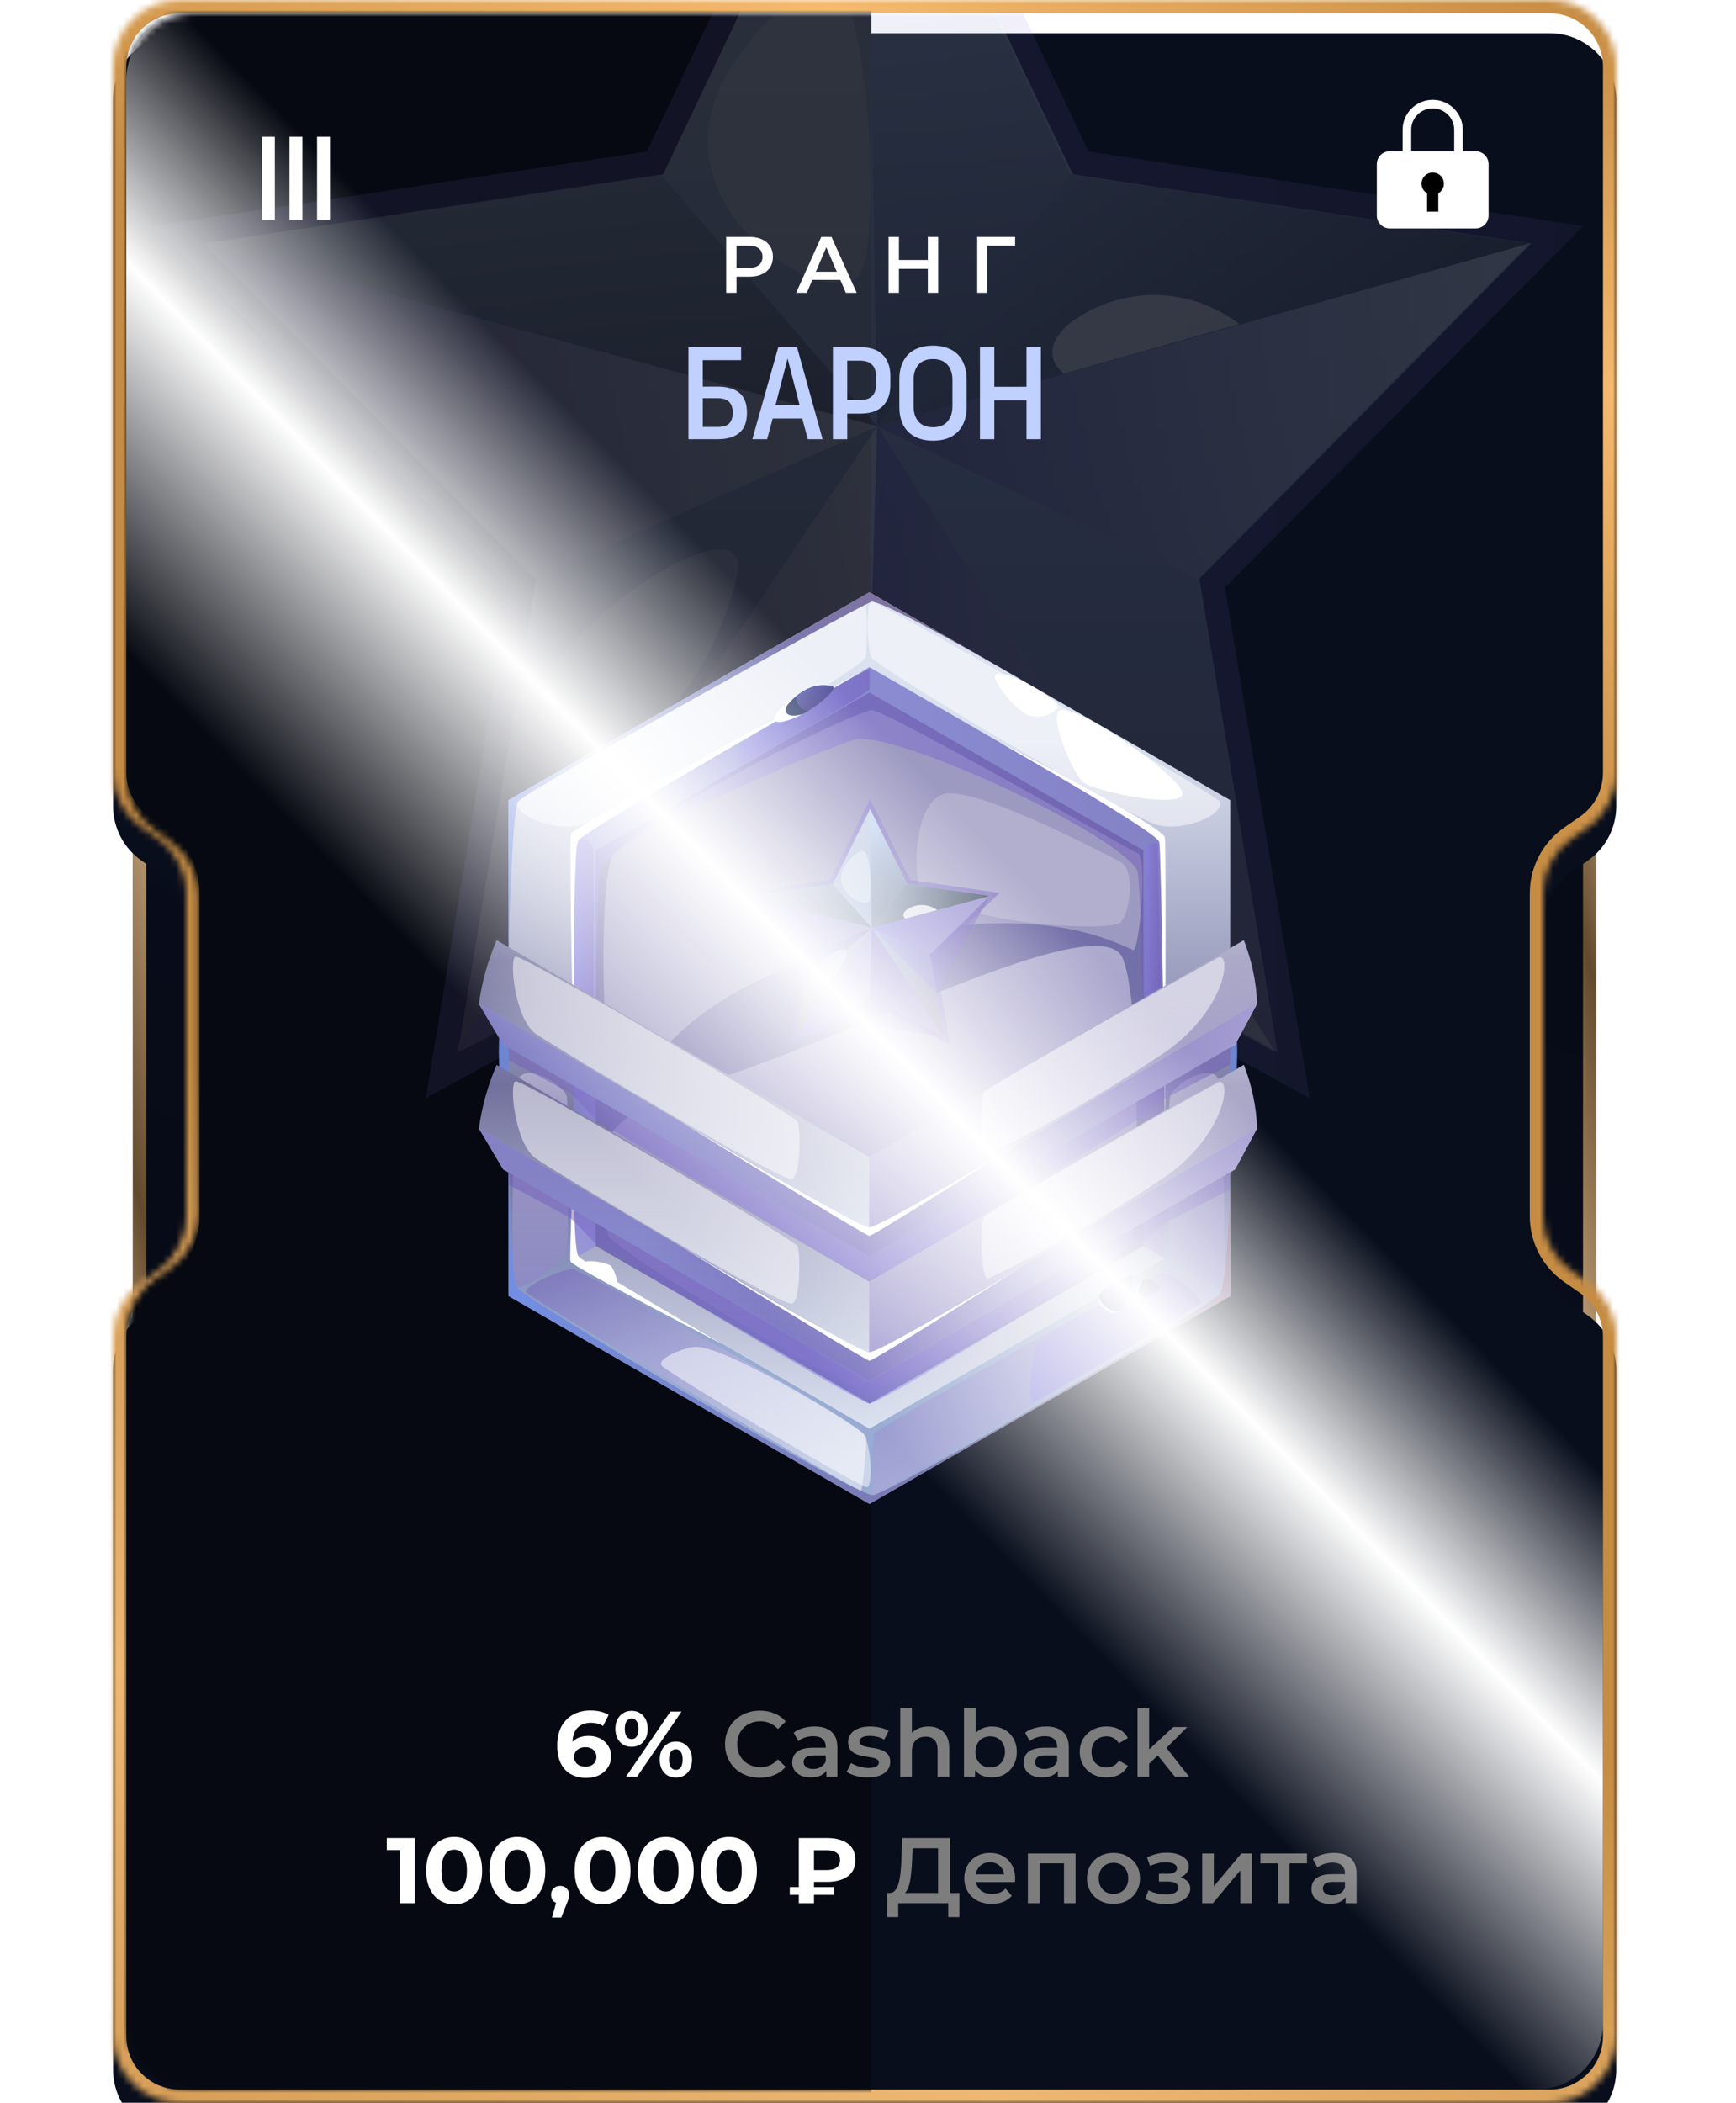 <svg width="261" height="316" viewBox="0 0 261 316" fill="none" xmlns="http://www.w3.org/2000/svg">
<g filter="url(#filter0_b_6924_91050)">
<path d="M25 314.19C22.239 314.19 20 311.952 20 309.19L20 16.207C20 13.445 22.239 11.207 25 11.207L57 11.207L57 314.19L25 314.19Z" fill="url(#paint0_linear_6924_91050)"/>
<path d="M21 309.19L21 16.207C21 13.998 22.791 12.207 25 12.207L56 12.207L56 313.19L25 313.19C22.791 313.19 21 311.4 21 309.19Z" stroke="url(#paint1_linear_6924_91050)" stroke-width="2"/>
</g>
<g filter="url(#filter1_b_6924_91050)">
<path d="M235 11.207C237.761 11.207 240 13.446 240 16.207L240 309.191C240 311.952 237.761 314.191 235 314.191L203 314.191L203 11.207L235 11.207Z" fill="url(#paint2_linear_6924_91050)"/>
<path d="M239 16.207L239 309.191C239 311.4 237.209 313.191 235 313.191L204 313.191L204 12.207L235 12.207C237.209 12.207 239 13.998 239 16.207Z" stroke="url(#paint3_linear_6924_91050)" stroke-width="2"/>
</g>
<mask id="path-5-inside-1_6924_91050" fill="white">
<path fill-rule="evenodd" clip-rule="evenodd" d="M17 10C17 4.477 21.477 0 27 0H233C238.523 0 243 4.477 243 10V116.123C243 119.396 241.398 122.462 238.711 124.332L236.289 126.016C233.602 127.885 232 130.952 232 134.225V157V160V182.775C232 186.048 233.602 189.115 236.289 190.984L238.711 192.668C241.398 194.538 243 197.604 243 200.877V306C243 311.523 238.523 316 233 316H27C21.477 316 17 311.523 17 306V200.877C17 197.604 18.602 194.538 21.289 192.668L23.711 190.984C26.398 189.115 28 186.048 28 182.775L28 160V157L28 134.225C28 130.952 26.398 127.885 23.711 126.016L21.289 124.332C18.602 122.462 17 119.396 17 116.123V10Z"/>
</mask>
<g filter="url(#filter2_i_6924_91050)">
<path fill-rule="evenodd" clip-rule="evenodd" d="M17 10C17 4.477 21.477 0 27 0H233C238.523 0 243 4.477 243 10V116.123C243 119.396 241.398 122.462 238.711 124.332L236.289 126.016C233.602 127.885 232 130.952 232 134.225V157V160V182.775C232 186.048 233.602 189.115 236.289 190.984L238.711 192.668C241.398 194.538 243 197.604 243 200.877V306C243 311.523 238.523 316 233 316H27C21.477 316 17 311.523 17 306V200.877C17 197.604 18.602 194.538 21.289 192.668L23.711 190.984C26.398 189.115 28 186.048 28 182.775L28 160V157L28 134.225C28 130.952 26.398 127.885 23.711 126.016L21.289 124.332C18.602 122.462 17 119.396 17 116.123V10Z" fill="#090E1C"/>
</g>
<path d="M28 160H30H28ZM28 157H26H28ZM21.289 124.332L22.431 122.69L21.289 124.332ZM21.289 192.668L20.147 191.026L21.289 192.668ZM238.711 192.668L237.569 194.31L238.711 192.668ZM23.711 126.016L22.569 127.658L23.711 126.016ZM236.289 126.016L235.147 124.374L236.289 126.016ZM238.711 124.332L239.853 125.974L238.711 124.332ZM236.289 190.984L237.431 189.342L236.289 190.984ZM23.711 190.984L24.853 192.626L23.711 190.984ZM233 -2H27V2H233V-2ZM245 116.123V10H241V116.123H245ZM237.431 127.658L239.853 125.974L237.569 122.69L235.147 124.374L237.431 127.658ZM234 157V134.225H230V157H234ZM234 160V157H230V160H234ZM234 182.775V160H230V182.775H234ZM239.853 191.026L237.431 189.342L235.147 192.626L237.569 194.31L239.853 191.026ZM245 306V200.877H241V306H245ZM27 318H233V314H27V318ZM15 200.877V306H19V200.877H15ZM22.431 194.31L24.853 192.626L22.569 189.342L20.147 191.026L22.431 194.31ZM30 182.775L30 160H26L26 182.775H30ZM30 160V157H26V160H30ZM30 157L30 134.225H26L26 157H30ZM24.853 124.374L22.431 122.69L20.147 125.974L22.569 127.658L24.853 124.374ZM15 10V116.123H19V10H15ZM22.431 122.69C20.282 121.194 19 118.741 19 116.123H15C15 120.051 16.923 123.73 20.147 125.974L22.431 122.69ZM19 200.877C19 198.259 20.282 195.806 22.431 194.31L20.147 191.026C16.923 193.27 15 196.949 15 200.877H19ZM27 314C22.582 314 19 310.418 19 306H15C15 312.627 20.373 318 27 318V314ZM241 306C241 310.418 237.418 314 233 314V318C239.627 318 245 312.627 245 306H241ZM237.569 194.31C239.718 195.806 241 198.259 241 200.877H245C245 196.949 243.077 193.27 239.853 191.026L237.569 194.31ZM30 134.225C30 130.297 28.077 126.618 24.853 124.374L22.569 127.658C24.718 129.153 26 131.606 26 134.225H30ZM235.147 124.374C231.923 126.618 230 130.297 230 134.225H234C234 131.606 235.282 129.153 237.431 127.658L235.147 124.374ZM241 116.123C241 118.741 239.718 121.194 237.569 122.69L239.853 125.974C243.077 123.73 245 120.051 245 116.123H241ZM230 182.775C230 186.703 231.923 190.382 235.147 192.626L237.431 189.342C235.282 187.847 234 185.394 234 182.775H230ZM27 -2C20.373 -2 15 3.373 15 10H19C19 5.582 22.582 2 27 2V-2ZM24.853 192.626C28.077 190.382 30 186.703 30 182.775H26C26 185.394 24.718 187.847 22.569 189.342L24.853 192.626ZM233 2C237.418 2 241 5.582 241 10H245C245 3.373 239.627 -2 233 -2V2Z" fill="url(#paint4_linear_6924_91050)" mask="url(#path-5-inside-1_6924_91050)"/>
<mask id="mask0_6924_91050" style="mask-type:alpha" maskUnits="userSpaceOnUse" x="19" y="2" width="222" height="312">
<path fill-rule="evenodd" clip-rule="evenodd" d="M19 12C19 6.477 23.477 2 29 2H231C236.523 2 241 6.477 241 12V116.602C241 119.867 239.406 122.927 236.73 124.798L234.465 126.382C231.789 128.253 230.195 131.312 230.195 134.577V157.013V159.975V182.41C230.195 185.675 231.789 188.735 234.465 190.606L236.73 192.19C239.406 194.061 241 197.12 241 200.385V304C241 309.523 236.523 314 231 314H29C23.477 314 19 309.523 19 304V200.386C19 197.121 20.594 194.062 23.27 192.191L25.537 190.606C28.213 188.735 29.807 185.675 29.807 182.41L29.807 157.013L29.807 134.577C29.807 131.312 28.213 128.253 25.537 126.382L23.27 124.796C20.594 122.925 19 119.866 19 116.601V12Z" fill="#090E1C"/>
</mask>
<g mask="url(#mask0_6924_91050)">
<rect x="18" y="317" width="317" height="113" transform="rotate(-90 18 317)" fill="#060911"/>
<g style="mix-blend-mode:hard-light" opacity="0.2">
<path style="mix-blend-mode:multiply" opacity="0.5" d="M130.461 128.767L64.028 165L76.73 88.281L23 33.972L97.244 22.767L130.461 -47L163.677 22.767L238 33.972L184.191 88.281L196.894 165L130.461 128.767Z" fill="url(#paint5_linear_6924_91050)"/>
<path d="M230.195 36.59L194.375 31.192L184.591 29.72L161.316 26.203L130.467 -38.575L99.696 26.203L30.738 36.59L80.603 86.973L68.847 158.13L130.467 124.514L192.087 158.13L180.331 86.973L230.195 36.59Z" fill="url(#paint6_linear_6924_91050)"/>
<path style="mix-blend-mode:multiply" opacity="0.5" d="M30.43 36.591L131.894 64.072L80.294 86.974L30.43 36.591Z" fill="url(#paint7_linear_6924_91050)"/>
<path style="mix-blend-mode:multiply" opacity="0.5" d="M229.875 36.591L131.883 64.072L180.011 86.974L229.875 36.591Z" fill="url(#paint8_linear_6924_91050)"/>
<path style="mix-blend-mode:multiply" opacity="0.5" d="M130.144 124.516L131.88 64.073L68.445 158.132L130.144 124.516Z" fill="url(#paint9_linear_6924_91050)"/>
<path style="mix-blend-mode:multiply" opacity="0.5" d="M191.772 158.132L131.888 64.073L130.152 124.516L191.772 158.132Z" fill="url(#paint10_linear_6924_91050)"/>
<path style="mix-blend-mode:color-dodge" opacity="0.5" d="M130.152 -38.575L131.888 64.071L160.923 26.203L130.152 -38.575Z" fill="url(#paint11_linear_6924_91050)"/>
<path style="mix-blend-mode:color-dodge" opacity="0.5" d="M229.875 36.59L131.883 64.072L160.918 26.203L229.875 36.59Z" fill="url(#paint12_linear_6924_91050)"/>
<path style="mix-blend-mode:color-dodge" opacity="0.5" d="M229.875 36.59L131.883 64.072L160.918 26.203L229.875 36.59Z" fill="url(#paint13_linear_6924_91050)"/>
<path style="mix-blend-mode:color-dodge" opacity="0.5" d="M99.309 26.203L131.894 64.072L30.43 36.59L99.309 26.203Z" fill="url(#paint14_linear_6924_91050)"/>
<g style="mix-blend-mode:color-dodge" opacity="0.8">
<path d="M160.686 48.697C155.558 53.195 159.976 56.14 159.976 56.14L186.328 48.697C182.614 45.86 178.121 44.33 173.507 44.33C168.894 44.33 164.401 45.86 160.686 48.697Z" fill="white"/>
</g>
<path style="mix-blend-mode:multiply" opacity="0.5" d="M68.848 158.131C68.848 158.131 115.556 135.312 130.468 128.932L192.246 158.131L130.626 124.516L68.848 158.131Z" fill="url(#paint15_linear_6924_91050)"/>
<g style="mix-blend-mode:soft-light" opacity="0.4">
<path d="M107.498 14.998C100.95 33.809 125.961 46.978 129.274 41.17C132.588 35.363 130.537 3.056 126.276 -1.36C122.016 -5.777 110.181 7.309 107.498 14.998Z" fill="#F7FFFF"/>
</g>
<g style="mix-blend-mode:soft-light" opacity="0.4">
<path d="M87.068 111.592C100.402 113.392 107.818 97.77 110.737 87.055C115.077 69.634 63.003 108.157 87.068 111.592Z" fill="#F7FFFF"/>
</g>
</g>
</g>
<g filter="url(#filter3_f_6924_91050)">
<ellipse cx="130.5" cy="158" rx="55.5" ry="52" fill="#6E85CF"/>
</g>
<path d="M103.505 66V52.16H111.425V54.12H105.665V58.1H107.885C109.325 58.1 110.418 58.413 111.165 59.04C111.925 59.667 112.305 60.66 112.305 62.02C112.305 63.393 111.925 64.4 111.165 65.04C110.418 65.68 109.325 66 107.885 66H103.505ZM107.885 64.16C108.685 64.16 109.265 63.987 109.625 63.64C109.985 63.28 110.165 62.74 110.165 62.02C110.165 61.3 109.985 60.76 109.625 60.4C109.265 60.027 108.685 59.84 107.885 59.84H105.665V64.16H107.885ZM123.673 66H121.453L120.613 62.9H116.173L115.333 66H113.113L117.013 52.16H119.833L123.673 66ZM118.413 53.88L116.593 60.88H120.213L118.413 53.88ZM129.284 52.16C130.817 52.16 131.964 52.547 132.724 53.32C133.484 54.08 133.864 55.147 133.864 56.52V57.82C133.864 59.193 133.484 60.26 132.724 61.02C131.964 61.78 130.817 62.16 129.284 62.16H127.384V66H125.224V52.16H129.284ZM127.384 60.12H129.284C130.897 60.12 131.704 59.353 131.704 57.82V56.52C131.704 55.76 131.504 55.187 131.104 54.8C130.717 54.4 130.111 54.2 129.284 54.2H127.384V60.12ZM140.274 51.94C141.1 51.94 141.827 52.06 142.454 52.3C143.08 52.527 143.607 52.86 144.034 53.3C144.46 53.74 144.78 54.273 144.994 54.9C145.22 55.513 145.334 56.2 145.334 56.96V61.18C145.334 61.953 145.22 62.653 144.994 63.28C144.78 63.893 144.46 64.42 144.034 64.86C143.607 65.3 143.08 65.64 142.454 65.88C141.827 66.107 141.1 66.22 140.274 66.22H140.254C139.44 66.22 138.714 66.1 138.074 65.86C137.447 65.62 136.92 65.28 136.494 64.84C136.067 64.4 135.747 63.873 135.534 63.26C135.32 62.633 135.214 61.94 135.214 61.18V56.96C135.214 56.2 135.32 55.513 135.534 54.9C135.76 54.273 136.08 53.74 136.494 53.3C136.92 52.86 137.447 52.527 138.074 52.3C138.714 52.06 139.44 51.94 140.254 51.94H140.274ZM140.274 64.2C141.234 64.2 141.96 63.913 142.454 63.34C142.947 62.767 143.194 62.007 143.194 61.06V57.08C143.194 56.147 142.947 55.393 142.454 54.82C141.96 54.247 141.234 53.96 140.274 53.96H140.254C139.294 53.96 138.567 54.247 138.074 54.82C137.594 55.393 137.354 56.147 137.354 57.08V61.06C137.354 62.007 137.594 62.767 138.074 63.34C138.567 63.913 139.294 64.2 140.254 64.2H140.274ZM154.333 58.12V52.16H156.493V66H154.333V60.16H149.493V66H147.333V52.16H149.493V58.12H154.333Z" fill="#C0D0FF"/>
<path d="M109.176 44V35.6H112.632C113.376 35.6 114.012 35.72 114.54 35.96C115.076 36.2 115.488 36.544 115.776 36.992C116.064 37.44 116.208 37.972 116.208 38.588C116.208 39.204 116.064 39.736 115.776 40.184C115.488 40.632 115.076 40.976 114.54 41.216C114.012 41.456 113.376 41.576 112.632 41.576H110.04L110.736 40.844V44H109.176ZM110.736 41.012L110.04 40.256H112.56C113.248 40.256 113.764 40.112 114.108 39.824C114.46 39.528 114.636 39.116 114.636 38.588C114.636 38.052 114.46 37.64 114.108 37.352C113.764 37.064 113.248 36.92 112.56 36.92H110.04L110.736 36.152V41.012ZM119.694 44L123.474 35.6H125.01L128.802 44H127.17L123.918 36.428H124.542L121.302 44H119.694ZM121.434 42.056L121.854 40.832H126.39L126.81 42.056H121.434ZM139.494 35.6H141.054V44H139.494V35.6ZM135.15 44H133.59V35.6H135.15V44ZM139.614 40.4H135.018V39.068H139.614V40.4ZM146.922 44V35.6H152.622L152.61 36.92H148.086L148.446 36.548L148.458 44H146.922Z" fill="white"/>
<path d="M60.113 286V277.04L61.093 278.02H58.153V276.2H62.381V286H60.113ZM68.283 286.168C67.48 286.168 66.762 285.972 66.127 285.58C65.492 285.179 64.993 284.6 64.629 283.844C64.265 283.088 64.083 282.173 64.083 281.1C64.083 280.027 64.265 279.112 64.629 278.356C64.993 277.6 65.492 277.026 66.127 276.634C66.762 276.233 67.48 276.032 68.283 276.032C69.095 276.032 69.814 276.233 70.439 276.634C71.074 277.026 71.573 277.6 71.937 278.356C72.301 279.112 72.483 280.027 72.483 281.1C72.483 282.173 72.301 283.088 71.937 283.844C71.573 284.6 71.074 285.179 70.439 285.58C69.814 285.972 69.095 286.168 68.283 286.168ZM68.283 284.25C68.666 284.25 68.997 284.143 69.277 283.928C69.566 283.713 69.79 283.373 69.949 282.906C70.117 282.439 70.201 281.837 70.201 281.1C70.201 280.363 70.117 279.761 69.949 279.294C69.79 278.827 69.566 278.487 69.277 278.272C68.997 278.057 68.666 277.95 68.283 277.95C67.91 277.95 67.578 278.057 67.289 278.272C67.009 278.487 66.785 278.827 66.617 279.294C66.458 279.761 66.379 280.363 66.379 281.1C66.379 281.837 66.458 282.439 66.617 282.906C66.785 283.373 67.009 283.713 67.289 283.928C67.578 284.143 67.91 284.25 68.283 284.25ZM77.785 286.168C76.982 286.168 76.264 285.972 75.629 285.58C74.994 285.179 74.495 284.6 74.131 283.844C73.767 283.088 73.585 282.173 73.585 281.1C73.585 280.027 73.767 279.112 74.131 278.356C74.495 277.6 74.994 277.026 75.629 276.634C76.264 276.233 76.982 276.032 77.785 276.032C78.597 276.032 79.316 276.233 79.941 276.634C80.576 277.026 81.075 277.6 81.439 278.356C81.803 279.112 81.985 280.027 81.985 281.1C81.985 282.173 81.803 283.088 81.439 283.844C81.075 284.6 80.576 285.179 79.941 285.58C79.316 285.972 78.597 286.168 77.785 286.168ZM77.785 284.25C78.168 284.25 78.499 284.143 78.779 283.928C79.068 283.713 79.292 283.373 79.451 282.906C79.619 282.439 79.703 281.837 79.703 281.1C79.703 280.363 79.619 279.761 79.451 279.294C79.292 278.827 79.068 278.487 78.779 278.272C78.499 278.057 78.168 277.95 77.785 277.95C77.412 277.95 77.08 278.057 76.791 278.272C76.511 278.487 76.287 278.827 76.119 279.294C75.96 279.761 75.881 280.363 75.881 281.1C75.881 281.837 75.96 282.439 76.119 282.906C76.287 283.373 76.511 283.713 76.791 283.928C77.08 284.143 77.412 284.25 77.785 284.25ZM82.993 288.156L83.917 284.796L84.225 286.056C83.824 286.056 83.493 285.939 83.231 285.706C82.979 285.473 82.853 285.151 82.853 284.74C82.853 284.329 82.984 284.003 83.245 283.76C83.507 283.517 83.829 283.396 84.211 283.396C84.603 283.396 84.925 283.522 85.177 283.774C85.429 284.017 85.555 284.339 85.555 284.74C85.555 284.861 85.546 284.983 85.527 285.104C85.509 285.216 85.471 285.356 85.415 285.524C85.369 285.683 85.289 285.888 85.177 286.14L84.379 288.156H82.993ZM90.596 286.168C89.793 286.168 89.074 285.972 88.44 285.58C87.805 285.179 87.306 284.6 86.942 283.844C86.578 283.088 86.396 282.173 86.396 281.1C86.396 280.027 86.578 279.112 86.942 278.356C87.306 277.6 87.805 277.026 88.44 276.634C89.074 276.233 89.793 276.032 90.596 276.032C91.408 276.032 92.126 276.233 92.752 276.634C93.386 277.026 93.886 277.6 94.25 278.356C94.614 279.112 94.796 280.027 94.796 281.1C94.796 282.173 94.614 283.088 94.25 283.844C93.886 284.6 93.386 285.179 92.752 285.58C92.126 285.972 91.408 286.168 90.596 286.168ZM90.596 284.25C90.978 284.25 91.31 284.143 91.59 283.928C91.879 283.713 92.103 283.373 92.262 282.906C92.43 282.439 92.514 281.837 92.514 281.1C92.514 280.363 92.43 279.761 92.262 279.294C92.103 278.827 91.879 278.487 91.59 278.272C91.31 278.057 90.978 277.95 90.596 277.95C90.222 277.95 89.891 278.057 89.602 278.272C89.322 278.487 89.098 278.827 88.93 279.294C88.771 279.761 88.692 280.363 88.692 281.1C88.692 281.837 88.771 282.439 88.93 282.906C89.098 283.373 89.322 283.713 89.602 283.928C89.891 284.143 90.222 284.25 90.596 284.25ZM100.098 286.168C99.295 286.168 98.576 285.972 97.942 285.58C97.307 285.179 96.808 284.6 96.444 283.844C96.08 283.088 95.898 282.173 95.898 281.1C95.898 280.027 96.08 279.112 96.444 278.356C96.808 277.6 97.307 277.026 97.942 276.634C98.576 276.233 99.295 276.032 100.098 276.032C100.91 276.032 101.628 276.233 102.254 276.634C102.888 277.026 103.388 277.6 103.752 278.356C104.116 279.112 104.298 280.027 104.298 281.1C104.298 282.173 104.116 283.088 103.752 283.844C103.388 284.6 102.888 285.179 102.254 285.58C101.628 285.972 100.91 286.168 100.098 286.168ZM100.098 284.25C100.48 284.25 100.812 284.143 101.092 283.928C101.381 283.713 101.605 283.373 101.764 282.906C101.932 282.439 102.016 281.837 102.016 281.1C102.016 280.363 101.932 279.761 101.764 279.294C101.605 278.827 101.381 278.487 101.092 278.272C100.812 278.057 100.48 277.95 100.098 277.95C99.724 277.95 99.393 278.057 99.104 278.272C98.824 278.487 98.6 278.827 98.432 279.294C98.273 279.761 98.194 280.363 98.194 281.1C98.194 281.837 98.273 282.439 98.432 282.906C98.6 283.373 98.824 283.713 99.104 283.928C99.393 284.143 99.724 284.25 100.098 284.25ZM109.6 286.168C108.797 286.168 108.078 285.972 107.444 285.58C106.809 285.179 106.31 284.6 105.946 283.844C105.582 283.088 105.4 282.173 105.4 281.1C105.4 280.027 105.582 279.112 105.946 278.356C106.31 277.6 106.809 277.026 107.444 276.634C108.078 276.233 108.797 276.032 109.6 276.032C110.412 276.032 111.13 276.233 111.756 276.634C112.39 277.026 112.89 277.6 113.254 278.356C113.618 279.112 113.8 280.027 113.8 281.1C113.8 282.173 113.618 283.088 113.254 283.844C112.89 284.6 112.39 285.179 111.756 285.58C111.13 285.972 110.412 286.168 109.6 286.168ZM109.6 284.25C109.982 284.25 110.314 284.143 110.594 283.928C110.883 283.713 111.107 283.373 111.266 282.906C111.434 282.439 111.518 281.837 111.518 281.1C111.518 280.363 111.434 279.761 111.266 279.294C111.107 278.827 110.883 278.487 110.594 278.272C110.314 278.057 109.982 277.95 109.6 277.95C109.226 277.95 108.895 278.057 108.606 278.272C108.326 278.487 108.102 278.827 107.934 279.294C107.775 279.761 107.696 280.363 107.696 281.1C107.696 281.837 107.775 282.439 107.934 282.906C108.102 283.373 108.326 283.713 108.606 283.928C108.895 284.143 109.226 284.25 109.6 284.25ZM120.098 286V276.2H124.34C125.647 276.2 126.683 276.475 127.448 277.026C128.214 277.577 128.596 278.403 128.596 279.504C128.596 280.596 128.214 281.417 127.448 281.968C126.683 282.519 125.647 282.794 124.34 282.794H121.358L122.38 281.786V286H120.098ZM122.38 282.024L121.358 281.016H124.326C124.952 281.016 125.437 280.89 125.782 280.638C126.128 280.377 126.3 280.003 126.3 279.518C126.3 279.042 126.128 278.678 125.782 278.426C125.437 278.174 124.952 278.048 124.326 278.048H121.358L122.38 276.97V282.024ZM118.74 284.74V283.578H125.404V284.74H118.74Z" fill="white"/>
<path d="M141.036 285.16V277.74H137.2L137.13 279.476C137.102 280.129 137.06 280.75 137.004 281.338C136.958 281.917 136.878 282.444 136.766 282.92C136.664 283.396 136.519 283.793 136.332 284.11C136.146 284.427 135.917 284.637 135.646 284.74L133.686 284.46C134.041 284.479 134.33 284.357 134.554 284.096C134.788 283.835 134.97 283.471 135.1 283.004C135.231 282.537 135.329 281.991 135.394 281.366C135.46 280.731 135.506 280.045 135.534 279.308L135.646 276.2H142.828V285.16H141.036ZM133.35 288.086L133.364 284.46H144.242V288.086H142.562V286H135.044V288.086H133.35ZM149.109 286.098C148.279 286.098 147.551 285.935 146.925 285.608C146.309 285.272 145.829 284.815 145.483 284.236C145.147 283.657 144.979 282.999 144.979 282.262C144.979 281.515 145.143 280.857 145.469 280.288C145.805 279.709 146.263 279.257 146.841 278.93C147.429 278.603 148.097 278.44 148.843 278.44C149.571 278.44 150.22 278.599 150.789 278.916C151.359 279.233 151.807 279.681 152.133 280.26C152.46 280.839 152.623 281.52 152.623 282.304C152.623 282.379 152.619 282.463 152.609 282.556C152.609 282.649 152.605 282.738 152.595 282.822H146.365V281.66H151.671L150.985 282.024C150.995 281.595 150.906 281.217 150.719 280.89C150.533 280.563 150.276 280.307 149.949 280.12C149.632 279.933 149.263 279.84 148.843 279.84C148.414 279.84 148.036 279.933 147.709 280.12C147.392 280.307 147.14 280.568 146.953 280.904C146.776 281.231 146.687 281.618 146.687 282.066V282.346C146.687 282.794 146.79 283.191 146.995 283.536C147.201 283.881 147.49 284.147 147.863 284.334C148.237 284.521 148.666 284.614 149.151 284.614C149.571 284.614 149.949 284.549 150.285 284.418C150.621 284.287 150.92 284.082 151.181 283.802L152.119 284.88C151.783 285.272 151.359 285.575 150.845 285.79C150.341 285.995 149.763 286.098 149.109 286.098ZM154.537 286V278.524H161.705V286H159.969V279.602L160.375 280.008H155.881L156.287 279.602V286H154.537ZM167.399 286.098C166.633 286.098 165.952 285.935 165.355 285.608C164.757 285.272 164.286 284.815 163.941 284.236C163.595 283.657 163.423 282.999 163.423 282.262C163.423 281.515 163.595 280.857 163.941 280.288C164.286 279.709 164.757 279.257 165.355 278.93C165.952 278.603 166.633 278.44 167.399 278.44C168.173 278.44 168.859 278.603 169.457 278.93C170.063 279.257 170.535 279.705 170.871 280.274C171.216 280.843 171.389 281.506 171.389 282.262C171.389 282.999 171.216 283.657 170.871 284.236C170.535 284.815 170.063 285.272 169.457 285.608C168.859 285.935 168.173 286.098 167.399 286.098ZM167.399 284.6C167.828 284.6 168.211 284.507 168.547 284.32C168.883 284.133 169.144 283.863 169.331 283.508C169.527 283.153 169.625 282.738 169.625 282.262C169.625 281.777 169.527 281.361 169.331 281.016C169.144 280.661 168.883 280.391 168.547 280.204C168.211 280.017 167.833 279.924 167.413 279.924C166.983 279.924 166.601 280.017 166.265 280.204C165.938 280.391 165.677 280.661 165.481 281.016C165.285 281.361 165.187 281.777 165.187 282.262C165.187 282.738 165.285 283.153 165.481 283.508C165.677 283.863 165.938 284.133 166.265 284.32C166.601 284.507 166.979 284.6 167.399 284.6ZM175.374 286.126C176.065 286.126 176.676 286.028 177.208 285.832C177.749 285.636 178.174 285.365 178.482 285.02C178.79 284.665 178.944 284.259 178.944 283.802C178.944 283.233 178.706 282.785 178.23 282.458C177.754 282.122 177.101 281.954 176.27 281.954L176.214 282.332C176.699 282.332 177.129 282.253 177.502 282.094C177.885 281.935 178.183 281.716 178.398 281.436C178.622 281.147 178.734 280.825 178.734 280.47C178.734 280.041 178.58 279.667 178.272 279.35C177.964 279.033 177.544 278.79 177.012 278.622C176.48 278.454 175.873 278.384 175.192 278.412C174.744 278.421 174.291 278.487 173.834 278.608C173.386 278.72 172.924 278.883 172.448 279.098L172.896 280.386C173.307 280.209 173.708 280.073 174.1 279.98C174.501 279.887 174.889 279.84 175.262 279.84C175.617 279.84 175.92 279.877 176.172 279.952C176.424 280.017 176.615 280.12 176.746 280.26C176.886 280.391 176.956 280.545 176.956 280.722C176.956 280.899 176.9 281.053 176.788 281.184C176.676 281.315 176.513 281.413 176.298 281.478C176.093 281.543 175.841 281.576 175.542 281.576H174.24V282.752H175.682C176.158 282.752 176.522 282.831 176.774 282.99C177.035 283.139 177.166 283.363 177.166 283.662C177.166 283.867 177.087 284.049 176.928 284.208C176.779 284.367 176.564 284.488 176.284 284.572C176.004 284.647 175.668 284.684 175.276 284.684C174.819 284.684 174.361 284.628 173.904 284.516C173.447 284.404 173.036 284.245 172.672 284.04L172.182 285.342C172.63 285.594 173.129 285.79 173.68 285.93C174.24 286.061 174.805 286.126 175.374 286.126ZM180.746 286V278.524H182.496V283.452L186.626 278.524H188.222V286H186.472V281.072L182.356 286H180.746ZM192.13 286V279.588L192.536 280.008H189.498V278.524H196.498V280.008H193.474L193.88 279.588V286H192.13ZM202.304 286V284.488L202.206 284.166V281.52C202.206 281.007 202.052 280.61 201.744 280.33C201.436 280.041 200.969 279.896 200.344 279.896C199.924 279.896 199.508 279.961 199.098 280.092C198.696 280.223 198.356 280.405 198.076 280.638L197.39 279.364C197.791 279.056 198.267 278.827 198.818 278.678C199.378 278.519 199.956 278.44 200.554 278.44C201.636 278.44 202.472 278.701 203.06 279.224C203.657 279.737 203.956 280.535 203.956 281.618V286H202.304ZM199.952 286.098C199.392 286.098 198.902 286.005 198.482 285.818C198.062 285.622 197.735 285.356 197.502 285.02C197.278 284.675 197.166 284.287 197.166 283.858C197.166 283.438 197.264 283.06 197.46 282.724C197.665 282.388 197.996 282.122 198.454 281.926C198.911 281.73 199.518 281.632 200.274 281.632H202.444V282.794H200.4C199.802 282.794 199.401 282.892 199.196 283.088C198.99 283.275 198.888 283.508 198.888 283.788C198.888 284.105 199.014 284.357 199.266 284.544C199.518 284.731 199.868 284.824 200.316 284.824C200.745 284.824 201.128 284.726 201.464 284.53C201.809 284.334 202.056 284.045 202.206 283.662L202.5 284.712C202.332 285.151 202.028 285.491 201.59 285.734C201.16 285.977 200.614 286.098 199.952 286.098Z" fill="#7D7D7D"/>
<path d="M88.159 267.168C87.263 267.168 86.483 266.981 85.82 266.608C85.167 266.235 84.663 265.689 84.308 264.97C83.954 264.251 83.776 263.365 83.776 262.31C83.776 261.181 83.987 260.224 84.406 259.44C84.836 258.656 85.424 258.059 86.171 257.648C86.927 257.237 87.794 257.032 88.775 257.032C89.297 257.032 89.796 257.088 90.272 257.2C90.749 257.312 91.159 257.48 91.504 257.704L90.665 259.37C90.394 259.183 90.105 259.057 89.796 258.992C89.489 258.917 89.166 258.88 88.831 258.88C87.981 258.88 87.309 259.137 86.814 259.65C86.32 260.163 86.073 260.924 86.073 261.932C86.073 262.1 86.073 262.287 86.073 262.492C86.082 262.697 86.11 262.903 86.156 263.108L85.526 262.52C85.704 262.156 85.933 261.853 86.213 261.61C86.493 261.358 86.824 261.171 87.207 261.05C87.599 260.919 88.028 260.854 88.495 260.854C89.129 260.854 89.698 260.98 90.203 261.232C90.707 261.484 91.108 261.839 91.406 262.296C91.715 262.753 91.868 263.29 91.868 263.906C91.868 264.569 91.701 265.147 91.365 265.642C91.038 266.127 90.594 266.505 90.034 266.776C89.484 267.037 88.859 267.168 88.159 267.168ZM88.032 265.474C88.35 265.474 88.63 265.418 88.873 265.306C89.124 265.185 89.32 265.012 89.46 264.788C89.6 264.564 89.671 264.307 89.671 264.018C89.671 263.57 89.516 263.215 89.209 262.954C88.91 262.683 88.508 262.548 88.004 262.548C87.668 262.548 87.374 262.613 87.123 262.744C86.871 262.865 86.67 263.038 86.52 263.262C86.38 263.477 86.311 263.729 86.311 264.018C86.311 264.298 86.38 264.55 86.52 264.774C86.66 264.989 86.856 265.161 87.109 265.292C87.361 265.413 87.668 265.474 88.032 265.474ZM94.105 267L100.797 257.2H102.463L95.77 267H94.105ZM94.959 262.492C94.483 262.492 94.062 262.385 93.698 262.17C93.335 261.946 93.045 261.633 92.831 261.232C92.625 260.821 92.522 260.341 92.522 259.79C92.522 259.239 92.625 258.763 92.831 258.362C93.045 257.961 93.335 257.648 93.698 257.424C94.062 257.2 94.483 257.088 94.959 257.088C95.434 257.088 95.855 257.2 96.219 257.424C96.582 257.648 96.867 257.961 97.073 258.362C97.278 258.763 97.38 259.239 97.38 259.79C97.38 260.341 97.278 260.821 97.073 261.232C96.867 261.633 96.582 261.946 96.219 262.17C95.855 262.385 95.434 262.492 94.959 262.492ZM94.959 261.344C95.266 261.344 95.514 261.218 95.701 260.966C95.887 260.705 95.981 260.313 95.981 259.79C95.981 259.267 95.887 258.88 95.701 258.628C95.514 258.367 95.266 258.236 94.959 258.236C94.66 258.236 94.412 258.367 94.216 258.628C94.03 258.88 93.936 259.267 93.936 259.79C93.936 260.303 94.03 260.691 94.216 260.952C94.412 261.213 94.66 261.344 94.959 261.344ZM101.609 267.112C101.142 267.112 100.722 267.005 100.349 266.79C99.984 266.566 99.7 266.253 99.495 265.852C99.289 265.441 99.186 264.961 99.186 264.41C99.186 263.859 99.289 263.383 99.495 262.982C99.7 262.581 99.984 262.268 100.349 262.044C100.722 261.82 101.142 261.708 101.609 261.708C102.094 261.708 102.519 261.82 102.883 262.044C103.247 262.268 103.531 262.581 103.737 262.982C103.942 263.383 104.045 263.859 104.045 264.41C104.045 264.961 103.942 265.441 103.737 265.852C103.531 266.253 103.247 266.566 102.883 266.79C102.519 267.005 102.094 267.112 101.609 267.112ZM101.609 265.964C101.917 265.964 102.164 265.838 102.351 265.586C102.537 265.325 102.631 264.933 102.631 264.41C102.631 263.897 102.537 263.509 102.351 263.248C102.164 262.987 101.917 262.856 101.609 262.856C101.31 262.856 101.063 262.987 100.867 263.248C100.68 263.5 100.587 263.887 100.587 264.41C100.587 264.933 100.68 265.325 100.867 265.586C101.063 265.838 101.31 265.964 101.609 265.964Z" fill="white"/>
<path d="M114.239 267.14C113.492 267.14 112.797 267.019 112.153 266.776C111.518 266.524 110.963 266.174 110.487 265.726C110.02 265.269 109.656 264.732 109.395 264.116C109.133 263.5 109.003 262.828 109.003 262.1C109.003 261.372 109.133 260.7 109.395 260.084C109.656 259.468 110.025 258.936 110.501 258.488C110.977 258.031 111.532 257.681 112.167 257.438C112.801 257.186 113.497 257.06 114.253 257.06C115.055 257.06 115.788 257.2 116.451 257.48C117.113 257.751 117.673 258.157 118.131 258.698L116.955 259.804C116.6 259.421 116.203 259.137 115.765 258.95C115.326 258.754 114.85 258.656 114.337 258.656C113.823 258.656 113.352 258.74 112.923 258.908C112.503 259.076 112.134 259.314 111.817 259.622C111.509 259.93 111.266 260.294 111.089 260.714C110.921 261.134 110.837 261.596 110.837 262.1C110.837 262.604 110.921 263.066 111.089 263.486C111.266 263.906 111.509 264.27 111.817 264.578C112.134 264.886 112.503 265.124 112.923 265.292C113.352 265.46 113.823 265.544 114.337 265.544C114.85 265.544 115.326 265.451 115.765 265.264C116.203 265.068 116.6 264.774 116.955 264.382L118.131 265.502C117.673 266.034 117.113 266.44 116.451 266.72C115.788 267 115.051 267.14 114.239 267.14ZM124.244 267V265.488L124.146 265.166V262.52C124.146 262.007 123.992 261.61 123.684 261.33C123.376 261.041 122.91 260.896 122.284 260.896C121.864 260.896 121.449 260.961 121.038 261.092C120.637 261.223 120.296 261.405 120.016 261.638L119.33 260.364C119.732 260.056 120.208 259.827 120.758 259.678C121.318 259.519 121.897 259.44 122.494 259.44C123.577 259.44 124.412 259.701 125 260.224C125.598 260.737 125.896 261.535 125.896 262.618V267H124.244ZM121.892 267.098C121.332 267.098 120.842 267.005 120.422 266.818C120.002 266.622 119.676 266.356 119.442 266.02C119.218 265.675 119.106 265.287 119.106 264.858C119.106 264.438 119.204 264.06 119.4 263.724C119.606 263.388 119.937 263.122 120.394 262.926C120.852 262.73 121.458 262.632 122.214 262.632H124.384V263.794H122.34C121.743 263.794 121.342 263.892 121.136 264.088C120.931 264.275 120.828 264.508 120.828 264.788C120.828 265.105 120.954 265.357 121.206 265.544C121.458 265.731 121.808 265.824 122.256 265.824C122.686 265.824 123.068 265.726 123.404 265.53C123.75 265.334 123.997 265.045 124.146 264.662L124.44 265.712C124.272 266.151 123.969 266.491 123.53 266.734C123.101 266.977 122.555 267.098 121.892 267.098ZM130.452 267.098C129.827 267.098 129.225 267.019 128.646 266.86C128.077 266.692 127.624 266.491 127.288 266.258L127.96 264.928C128.296 265.143 128.697 265.32 129.164 265.46C129.631 265.6 130.097 265.67 130.564 265.67C131.115 265.67 131.511 265.595 131.754 265.446C132.006 265.297 132.132 265.096 132.132 264.844C132.132 264.639 132.048 264.485 131.88 264.382C131.712 264.27 131.493 264.186 131.222 264.13C130.951 264.074 130.648 264.023 130.312 263.976C129.985 263.929 129.654 263.869 129.318 263.794C128.991 263.71 128.693 263.593 128.422 263.444C128.151 263.285 127.932 263.075 127.764 262.814C127.596 262.553 127.512 262.207 127.512 261.778C127.512 261.302 127.647 260.891 127.918 260.546C128.189 260.191 128.567 259.921 129.052 259.734C129.547 259.538 130.13 259.44 130.802 259.44C131.306 259.44 131.815 259.496 132.328 259.608C132.841 259.72 133.266 259.879 133.602 260.084L132.93 261.414C132.575 261.199 132.216 261.055 131.852 260.98C131.497 260.896 131.143 260.854 130.788 260.854C130.256 260.854 129.859 260.933 129.598 261.092C129.346 261.251 129.22 261.451 129.22 261.694C129.22 261.918 129.304 262.086 129.472 262.198C129.64 262.31 129.859 262.399 130.13 262.464C130.401 262.529 130.699 262.585 131.026 262.632C131.362 262.669 131.693 262.73 132.02 262.814C132.347 262.898 132.645 263.015 132.916 263.164C133.196 263.304 133.42 263.505 133.588 263.766C133.756 264.027 133.84 264.368 133.84 264.788C133.84 265.255 133.7 265.661 133.42 266.006C133.149 266.351 132.762 266.622 132.258 266.818C131.754 267.005 131.152 267.098 130.452 267.098ZM139.589 259.44C140.187 259.44 140.719 259.557 141.185 259.79C141.661 260.023 142.035 260.383 142.305 260.868C142.576 261.344 142.711 261.96 142.711 262.716V267H140.961V262.94C140.961 262.277 140.803 261.783 140.485 261.456C140.177 261.129 139.743 260.966 139.183 260.966C138.773 260.966 138.409 261.05 138.091 261.218C137.774 261.386 137.527 261.638 137.349 261.974C137.181 262.301 137.097 262.716 137.097 263.22V267H135.347V256.612H137.097V261.54L136.719 260.924C136.981 260.448 137.359 260.084 137.853 259.832C138.357 259.571 138.936 259.44 139.589 259.44ZM149.075 267.098C148.441 267.098 147.876 266.958 147.381 266.678C146.887 266.398 146.495 265.978 146.205 265.418C145.925 264.849 145.785 264.13 145.785 263.262C145.785 262.385 145.93 261.666 146.219 261.106C146.518 260.546 146.915 260.131 147.409 259.86C147.913 259.58 148.469 259.44 149.075 259.44C149.813 259.44 150.461 259.599 151.021 259.916C151.591 260.233 152.039 260.677 152.365 261.246C152.701 261.815 152.869 262.487 152.869 263.262C152.869 264.037 152.701 264.709 152.365 265.278C152.039 265.847 151.591 266.295 151.021 266.622C150.461 266.939 149.813 267.098 149.075 267.098ZM144.931 267V256.612H146.681V261.26L146.541 263.248L146.597 265.236V267H144.931ZM148.879 265.6C149.299 265.6 149.673 265.507 149.999 265.32C150.335 265.133 150.601 264.863 150.797 264.508C150.993 264.153 151.091 263.738 151.091 263.262C151.091 262.777 150.993 262.361 150.797 262.016C150.601 261.661 150.335 261.391 149.999 261.204C149.673 261.017 149.299 260.924 148.879 260.924C148.459 260.924 148.081 261.017 147.745 261.204C147.409 261.391 147.143 261.661 146.947 262.016C146.751 262.361 146.653 262.777 146.653 263.262C146.653 263.738 146.751 264.153 146.947 264.508C147.143 264.863 147.409 265.133 147.745 265.32C148.081 265.507 148.459 265.6 148.879 265.6ZM159.039 267V265.488L158.941 265.166V262.52C158.941 262.007 158.787 261.61 158.479 261.33C158.171 261.041 157.704 260.896 157.079 260.896C156.659 260.896 156.244 260.961 155.833 261.092C155.432 261.223 155.091 261.405 154.811 261.638L154.125 260.364C154.526 260.056 155.002 259.827 155.553 259.678C156.113 259.519 156.692 259.44 157.289 259.44C158.372 259.44 159.207 259.701 159.795 260.224C160.392 260.737 160.691 261.535 160.691 262.618V267H159.039ZM156.687 267.098C156.127 267.098 155.637 267.005 155.217 266.818C154.797 266.622 154.47 266.356 154.237 266.02C154.013 265.675 153.901 265.287 153.901 264.858C153.901 264.438 153.999 264.06 154.195 263.724C154.4 263.388 154.732 263.122 155.189 262.926C155.646 262.73 156.253 262.632 157.009 262.632H159.179V263.794H157.135C156.538 263.794 156.136 263.892 155.931 264.088C155.726 264.275 155.623 264.508 155.623 264.788C155.623 265.105 155.749 265.357 156.001 265.544C156.253 265.731 156.603 265.824 157.051 265.824C157.48 265.824 157.863 265.726 158.199 265.53C158.544 265.334 158.792 265.045 158.941 264.662L159.235 265.712C159.067 266.151 158.764 266.491 158.325 266.734C157.896 266.977 157.35 267.098 156.687 267.098ZM166.381 267.098C165.597 267.098 164.897 266.935 164.281 266.608C163.674 266.272 163.198 265.815 162.853 265.236C162.507 264.657 162.335 263.999 162.335 263.262C162.335 262.515 162.507 261.857 162.853 261.288C163.198 260.709 163.674 260.257 164.281 259.93C164.897 259.603 165.597 259.44 166.381 259.44C167.109 259.44 167.748 259.589 168.299 259.888C168.859 260.177 169.283 260.607 169.573 261.176L168.229 261.96C168.005 261.605 167.729 261.344 167.403 261.176C167.085 261.008 166.74 260.924 166.367 260.924C165.937 260.924 165.55 261.017 165.205 261.204C164.859 261.391 164.589 261.661 164.393 262.016C164.197 262.361 164.099 262.777 164.099 263.262C164.099 263.747 164.197 264.167 164.393 264.522C164.589 264.867 164.859 265.133 165.205 265.32C165.55 265.507 165.937 265.6 166.367 265.6C166.74 265.6 167.085 265.516 167.403 265.348C167.729 265.18 168.005 264.919 168.229 264.564L169.573 265.348C169.283 265.908 168.859 266.342 168.299 266.65C167.748 266.949 167.109 267.098 166.381 267.098ZM172.445 265.334L172.487 263.136L176.393 259.524H178.493L175.175 262.856L174.251 263.626L172.445 265.334ZM171.017 267V256.612H172.767V267H171.017ZM176.659 267L173.929 263.626L175.035 262.226L178.787 267H176.659Z" fill="#7D7D7D"/>
<path fill-rule="evenodd" clip-rule="evenodd" d="M219.926 19.509V22.73H221.865C222.936 22.73 223.804 23.595 223.804 24.662V32.392C223.804 33.459 222.936 34.324 221.865 34.324H208.939C207.868 34.324 207 33.459 207 32.392V24.662C207 23.595 207.868 22.73 208.939 22.73H210.878V19.509C210.878 17.019 212.903 15 215.402 15C217.9 15 219.926 17.019 219.926 19.509ZM212.17 19.509C212.17 17.73 213.617 16.288 215.402 16.288C217.187 16.288 218.633 17.73 218.633 19.509V22.73H212.17V19.509Z" fill="white"/>
<circle cx="215.403" cy="27.602" r="1.68" fill="black"/>
<rect x="214.562" y="27.602" width="1.68" height="4.201" fill="black"/>
<path d="M130.713 89L76.469 120.237V194.762L130.713 225.999L184.957 194.762V120.237L130.713 89Z" fill="url(#paint16_linear_6924_91050)"/>
<path d="M86.281 189.107V125.877L130.713 100.295L175.145 125.877V189.107L130.713 214.703L86.281 189.107Z" fill="url(#paint17_linear_6924_91050)"/>
<path d="M89.555 187.227V127.772L130.716 104.056L171.892 127.772V187.227L130.716 210.929L89.555 187.227Z" fill="#736FA8"/>
<g style="mix-blend-mode:soft-light" opacity="0.5">
<path d="M77.827 120.437C77.156 122.431 82.912 124.895 86.982 124.027C91.053 123.158 129.215 100.794 130.143 98.8C130.422 96.015 130.422 93.21 130.143 90.425C128.801 90.425 78.156 119.454 77.827 120.437Z" fill="white"/>
</g>
<g style="mix-blend-mode:soft-light" opacity="0.5">
<path d="M183.401 120.437C184.072 122.431 178.302 124.895 174.246 124.027C170.19 123.158 132.313 100.595 131.028 98.8C130.357 97.874 130.142 90.425 131.028 90.425C132.37 90.425 183.015 119.454 183.401 120.437Z" fill="white"/>
</g>
<path style="mix-blend-mode:multiply" opacity="0.5" d="M77.713 162.814C77.342 165.05 76.456 193.253 77.713 193.481C78.97 193.709 84.854 189.678 85.183 187.783C85.511 185.889 85.611 166.588 85.183 164.737C84.754 162.885 78.37 159.11 77.713 162.814Z" fill="url(#paint18_linear_6924_91050)"/>
<path style="mix-blend-mode:multiply" opacity="0.5" d="M183.401 162.814C183.773 165.05 184.658 193.253 183.401 193.481C182.145 193.709 176.26 189.678 175.946 187.783C175.632 185.889 175.503 166.588 175.946 164.737C176.389 162.885 182.844 159.11 183.401 162.814Z" fill="url(#paint19_linear_6924_91050)"/>
<path style="mix-blend-mode:multiply" opacity="0.5" d="M79.141 194.249C79.798 195.204 128.657 224.019 129.386 224.019C129.757 224.019 130.257 216.897 130.257 216.057C130.257 213.835 87.053 190.945 86.296 190.731C85.168 190.418 78.47 193.266 79.141 194.249Z" fill="url(#paint20_linear_6924_91050)"/>
<path style="mix-blend-mode:multiply" opacity="0.5" d="M182.386 195.003C181.729 195.958 131.956 224.674 131.227 224.674C131.039 221.593 131.092 218.502 131.384 215.429C132.97 213.863 174.231 190.944 174.931 190.73C176.045 190.417 183.057 194.021 182.386 195.003Z" fill="url(#paint21_linear_6924_91050)"/>
<path style="mix-blend-mode:multiply" opacity="0.5" d="M91.438 185.646C88.582 169.165 90.138 168.14 110.633 161.174C131.128 154.209 165.791 136.276 168.833 144.082C171.875 151.887 170.833 185.033 170.147 186.814C169.462 188.594 133.67 209.134 130.714 209.191C127.758 209.248 91.766 187.497 91.438 185.646Z" fill="url(#paint22_linear_6924_91050)"/>
<g style="mix-blend-mode:soft-light" opacity="0.3">
<path d="M170.988 128.186C170.274 128.001 133.069 106.564 130.998 106.721C128.927 106.877 103.076 118.956 92.436 128.087C89.58 130.522 90.637 166.902 93.264 166.232C95.892 165.563 97.821 150.863 126.614 142.601C154.964 134.468 167.289 141.505 170.374 142.758C171.231 143.128 172.645 128.571 170.988 128.186Z" fill="white"/>
</g>
<path style="mix-blend-mode:multiply" opacity="0.5" d="M86.281 189.107V125.878L130.713 100.238L175.145 125.878V189.107L171.875 187.284C171.875 187.284 172.075 132.33 170.889 130.607C166.604 124.453 133.755 109.497 128.4 111.163C123.044 112.83 93.651 125.222 90.38 130.436C89.281 132.188 89.552 187.284 89.552 187.284L86.281 189.107Z" fill="url(#paint23_linear_6924_91050)"/>
<g style="mix-blend-mode:soft-light" opacity="0.2">
<path d="M139.026 134.581C150.094 139.609 166.762 139.694 168.29 138.74C169.818 137.786 170.832 130.692 168.433 129.496C166.033 128.299 147.01 118.214 142.025 119.297C137.041 120.38 137.055 133.626 139.026 134.581Z" fill="white"/>
</g>
<path d="M76.47 142.942C76.47 142.771 76.941 121.918 77.898 120.437C78.855 118.955 129.543 90.823 131.028 90.424C132.513 90.026 151.552 100.993 151.552 100.993L130.714 89L76.441 120.237L76.47 142.942Z" fill="url(#paint24_linear_6924_91050)"/>
<path d="M150.137 111.477C150.137 111.477 173.959 124.994 174.288 126.518C174.616 128.042 175.145 168.909 175.145 168.909C175.145 168.909 175.373 127.601 175.145 125.877C174.916 124.154 150.137 111.477 150.137 111.477Z" fill="white"/>
<path d="M86.281 160.533C86.281 160.533 85.482 126.347 85.882 125.251C86.281 124.154 130.713 100.295 130.713 100.295C130.713 100.295 87.867 124.752 86.938 126.305C86.01 127.857 86.281 160.533 86.281 160.533Z" fill="white"/>
<path style="mix-blend-mode:multiply" d="M76.47 194.764L130.743 226.001L185.015 194.764V177.785C185.015 177.785 184.515 192.613 183.401 194.408C182.287 196.202 133.699 224.491 131.228 224.676C128.758 224.861 79.141 195.433 77.713 193.482C76.285 191.53 76.413 156.789 76.413 156.789L76.47 194.764Z" fill="url(#paint25_linear_6924_91050)"/>
<path d="M86.284 172.928C86.284 172.928 86.127 187.514 86.941 188.739C87.755 189.964 108.821 202.1 108.821 202.1C108.821 202.1 85.97 190.32 85.77 189.565C85.57 188.81 86.284 172.928 86.284 172.928Z" fill="white"/>
<g style="mix-blend-mode:soft-light" opacity="0.5">
<path d="M104.635 202.398C103.035 202.398 98.551 204.193 99.507 205.247C100.464 206.301 127.186 222.34 130.243 223.48C131.228 223.85 131.143 217.511 129.8 215.46C129.229 214.577 109.591 202.384 104.635 202.398Z" fill="white"/>
</g>
<path d="M149.825 101.307C148.511 101.649 152.867 107.119 154.938 107.603C157.009 108.087 159.851 106.62 158.865 105.623C157.88 104.626 151.838 100.752 149.825 101.307Z" fill="white"/>
<path d="M159.465 106.72C157.494 107.247 161.136 115.879 162.693 117.418C164.25 118.956 178.089 121.691 177.775 119.156C177.461 116.62 162.236 105.98 159.465 106.72Z" fill="white"/>
<path style="mix-blend-mode:multiply" opacity="0.5" d="M155.738 202.54C154.566 207.625 154.752 210.631 155.409 210.659C156.066 210.688 179.789 196.458 180.432 195.831C181.074 195.204 176.632 191.116 174.719 191.387C172.805 191.658 156.166 200.631 155.738 202.54Z" fill="url(#paint26_linear_6924_91050)"/>
<path style="mix-blend-mode:multiply" opacity="0.5" d="M89.139 127.331C88.568 125.622 86.811 125.636 86.654 127.545C86.497 129.454 86.226 164.879 86.926 164.936C87.626 164.993 89.139 163.255 89.139 162.443C89.139 161.631 89.425 128.157 89.139 127.331Z" fill="url(#paint27_linear_6924_91050)"/>
<path style="mix-blend-mode:multiply" opacity="0.5" d="M172.276 127.559C172.176 128.228 171.833 161.744 172.276 161.744C172.718 161.744 174.675 160.177 174.675 159.351C174.675 158.525 174.175 126.918 173.961 126.761C173.747 126.604 172.347 127.003 172.276 127.559Z" fill="url(#paint28_linear_6924_91050)"/>
<path style="mix-blend-mode:multiply" opacity="0.5" d="M130.712 103.515C130.712 104.17 111.603 115.052 111.146 115.052C110.689 115.052 110.86 112.118 111.474 111.705C112.088 111.292 130.555 100.21 130.712 100.58C130.784 101.557 130.784 102.538 130.712 103.515Z" fill="url(#paint29_linear_6924_91050)"/>
<path d="M170.174 191.656C168.946 191.656 164.833 193.992 165.133 195.16C165.433 196.328 167.989 197.596 168.646 196.927C169.303 196.257 170.974 191.685 170.174 191.656Z" fill="#394773"/>
<path d="M171.749 192.469C171.32 192.854 170.406 194.235 171.277 194.905C172.149 195.574 174.719 193.808 174.334 193.281C173.948 192.754 172.291 191.97 171.749 192.469Z" fill="#394773"/>
<path style="mix-blend-mode:multiply" opacity="0.5" d="M165.748 193.992C164.734 195.417 168.904 196.271 169.447 195.118C169.99 193.964 170.875 191.528 170.176 191.656C168.566 192.151 167.064 192.943 165.748 193.992Z" fill="url(#paint30_linear_6924_91050)"/>
<path d="M165.162 194.834C165.441 195.633 165.999 196.305 166.733 196.728C167.704 197.298 168.547 197.17 168.79 196.728C168.547 197.014 168.214 197.21 167.846 197.282C167.477 197.354 167.095 197.3 166.761 197.127C164.833 196.216 165.162 194.834 165.162 194.834Z" fill="#DAE1EF"/>
<path style="mix-blend-mode:multiply" opacity="0.5" d="M172.206 192.512C171.263 193.523 171.992 194.976 172.52 194.905C173.049 194.834 174.634 193.78 174.334 193.281C174.034 192.783 172.42 192.284 172.206 192.512Z" fill="url(#paint31_linear_6924_91050)"/>
<path d="M171.745 192.469C171.745 192.469 170.874 193.665 171.217 194.349C171.56 195.033 172.059 195.018 172.059 195.018C172.059 195.018 170.945 195.674 170.731 194.904C170.374 193.594 171.745 192.469 171.745 192.469Z" fill="#DAE1EF"/>
<path d="M125.131 103.143C122.203 102.374 119.846 104.269 118.561 105.707C117.276 107.146 118.004 108.029 119.604 107.744C121.203 107.459 126.359 103.471 125.131 103.143Z" fill="#394773"/>
<path style="mix-blend-mode:multiply" opacity="0.5" d="M125.131 103.145C124.211 102.964 123.263 102.989 122.354 103.218C121.445 103.447 120.598 103.875 119.875 104.47C119.09 105.168 120.632 107.134 121.689 106.72C122.746 106.307 126.031 103.459 125.131 103.145Z" fill="url(#paint32_linear_6924_91050)"/>
<path d="M119.304 104.967C119.304 104.967 116.004 107.118 116.447 108.186C116.89 109.254 120.732 107.303 120.732 107.303C120.732 107.303 118.675 107.972 118.204 107.061C117.733 106.149 119.304 104.967 119.304 104.967Z" fill="white"/>
<path d="M88.169 189.55C86.612 189.934 91.226 193.097 92.311 193.253C93.397 193.41 92.311 190.647 91.797 190.177C90.663 189.655 89.413 189.439 88.169 189.55Z" fill="white"/>
<path d="M130.671 192.598L74.671 160.021C73.353 163.068 72.454 166.278 72 169.565L75.656 175.718L130.671 207.582L185.687 175.718L189 169.565C188.9 166.291 188.223 163.061 187 160.021L130.671 192.598Z" fill="url(#paint33_linear_6924_91050)"/>
<path d="M75.656 175.718L72 169.564L130.671 203.836L189 169.564L185.687 175.718L130.671 207.582L75.656 175.718Z" fill="url(#paint34_linear_6924_91050)"/>
<path style="mix-blend-mode:multiply" opacity="0.5" d="M72 169.564L75.656 175.718L76.485 176.231V178.068C76.485 178.068 79.627 179.663 85.782 183.054C85.997 183.168 89.667 187.028 89.667 187.028C89.667 187.028 129.286 210.929 130.714 210.929C132.571 210.929 171.89 186.501 171.89 186.501C171.89 186.501 174.946 183.937 175.246 183.766L184.958 178.738V176.145L185.687 175.718L189 169.564L130.671 203.836L72 169.564Z" fill="url(#paint35_linear_6924_91050)"/>
<path style="mix-blend-mode:multiply" opacity="0.5" d="M130.672 192.598V203.836L189 169.565C188.847 166.298 188.172 163.076 187.001 160.021L130.672 192.598Z" fill="url(#paint36_linear_6924_91050)"/>
<g style="mix-blend-mode:soft-light" opacity="0.5">
<path d="M77.555 162.484C76.484 162.484 77.355 171.942 80.612 174.122C85.782 177.569 116.946 195.901 118.988 195.915C120.416 195.915 120.331 187.896 119.902 187.269C119.131 186.101 79.141 162.484 77.555 162.484Z" fill="white"/>
</g>
<g style="mix-blend-mode:soft-light" opacity="0.5">
<path d="M147.995 182.868C147.309 183.566 147.409 192.411 148.566 192.141C157.981 187.582 167.05 182.345 175.702 176.472C184.015 170.39 185.186 162.371 183.315 162.556C183.258 162.499 149.38 181.444 147.995 182.868Z" fill="white"/>
</g>
<path d="M102.137 187.17C102.137 187.17 128.959 203.209 130.701 203.209C132.444 203.209 153.824 190.247 153.824 190.247C153.824 190.247 131.358 204.491 130.744 204.491C130.13 204.491 102.137 187.17 102.137 187.17Z" fill="white"/>
<path d="M130.671 173.866L74.671 141.29C73.353 144.336 72.454 147.547 72 150.834L75.656 156.987L130.671 188.851L185.687 156.987L189 150.834C188.9 147.56 188.223 144.33 187 141.29L130.671 173.866Z" fill="url(#paint37_linear_6924_91050)"/>
<path d="M75.656 156.986L72 150.833L130.671 185.104L189 150.833L185.687 156.986L130.671 188.865L75.656 156.986Z" fill="url(#paint38_linear_6924_91050)"/>
<path style="mix-blend-mode:multiply" opacity="0.5" d="M72 150.834L75.656 156.987L76.485 157.5V159.337C76.485 159.337 79.627 160.933 85.782 164.323C85.997 164.437 89.667 168.311 89.667 168.311C89.667 168.311 129.286 192.198 130.714 192.198C132.571 192.198 171.89 167.77 171.89 167.77C171.89 167.77 174.946 165.206 175.246 165.035L184.958 159.964V157.372L185.687 156.944L189 150.791L130.671 185.105L72 150.834Z" fill="url(#paint39_linear_6924_91050)"/>
<path style="mix-blend-mode:multiply" opacity="0.5" d="M130.672 173.866V185.105L189 150.834C188.847 147.567 188.172 144.345 187.001 141.29L130.672 173.866Z" fill="url(#paint40_linear_6924_91050)"/>
<g style="mix-blend-mode:soft-light" opacity="0.5">
<path d="M77.555 143.755C76.484 143.755 77.355 153.213 80.612 155.392C85.782 158.797 116.946 177.171 118.988 177.186C120.416 177.186 120.331 169.166 119.902 168.54C119.131 167.343 79.141 143.755 77.555 143.755Z" fill="white"/>
</g>
<g style="mix-blend-mode:soft-light" opacity="0.5">
<path d="M147.995 164.137C147.309 164.835 147.409 173.681 148.566 173.41C157.981 168.851 167.05 163.614 175.702 157.742C184.015 151.66 185.186 143.64 183.315 143.825C183.258 143.768 149.38 162.713 147.995 164.137Z" fill="white"/>
</g>
<path d="M102.137 168.438C102.137 168.438 128.959 184.435 130.673 184.435C132.386 184.435 153.796 171.472 153.796 171.472C153.796 171.472 131.33 185.717 130.715 185.717C130.101 185.717 102.137 168.438 102.137 168.438Z" fill="white"/>
<path style="mix-blend-mode:multiply" opacity="0.5" d="M130.814 150.691L118.774 157.001L121.074 143.64L111.348 134.182L124.802 132.23L130.814 120.08L136.827 132.23L150.267 134.182L140.541 143.64L142.84 157.001L130.814 150.691Z" fill="url(#paint41_linear_6924_91050)"/>
<path d="M148.866 134.64L142.367 133.699L140.596 133.443L136.383 132.831L130.813 121.563L125.229 132.831L112.746 134.64L121.772 143.414L119.644 155.806L130.813 149.966L141.968 155.806L139.839 143.414L148.866 134.64Z" fill="url(#paint42_linear_6924_91050)"/>
<path style="mix-blend-mode:multiply" opacity="0.5" d="M112.691 134.638L131.073 139.438L121.718 143.412L112.691 134.638Z" fill="url(#paint43_linear_6924_91050)"/>
<path style="mix-blend-mode:multiply" opacity="0.5" d="M148.795 134.638L131.07 139.438L139.768 143.412L148.795 134.638Z" fill="url(#paint44_linear_6924_91050)"/>
<path style="mix-blend-mode:multiply" opacity="0.5" d="M130.744 149.965L131.073 139.438L119.59 155.805L130.744 149.965Z" fill="url(#paint45_linear_6924_91050)"/>
<path style="mix-blend-mode:multiply" opacity="0.5" d="M141.897 155.805L131.071 139.438L130.742 149.965L141.897 155.805Z" fill="url(#paint46_linear_6924_91050)"/>
<path style="mix-blend-mode:color-dodge" opacity="0.5" d="M130.742 121.563L131.071 139.44L136.327 132.831L130.742 121.563Z" fill="url(#paint47_linear_6924_91050)"/>
<path style="mix-blend-mode:color-dodge" opacity="0.5" d="M148.795 134.638L131.07 139.438L136.326 132.829L148.795 134.638Z" fill="url(#paint48_linear_6924_91050)"/>
<path style="mix-blend-mode:color-dodge" opacity="0.5" d="M148.795 134.638L131.07 139.438L136.326 132.829L148.795 134.638Z" fill="url(#paint49_linear_6924_91050)"/>
<path style="mix-blend-mode:color-dodge" opacity="0.5" d="M125.16 132.829L131.073 139.438L112.691 134.638L125.16 132.829Z" fill="url(#paint50_linear_6924_91050)"/>
<g style="mix-blend-mode:color-dodge" opacity="0.8">
<path d="M136.27 136.76C135.341 137.53 136.127 138.042 136.127 138.042L140.911 136.76C140.239 136.266 139.426 136 138.59 136C137.755 136 136.942 136.266 136.27 136.76Z" fill="white"/>
</g>
<path style="mix-blend-mode:multiply" opacity="0.5" d="M119.645 155.804C119.645 155.804 128.114 151.83 130.813 150.719L141.982 155.804L130.828 149.964L119.645 155.804Z" fill="url(#paint51_linear_6924_91050)"/>
<path style="mix-blend-mode:multiply" opacity="0.5" d="M112.691 134.638L131.073 139.438L120.975 148.084L112.691 134.638Z" fill="url(#paint52_linear_6924_91050)"/>
<path style="mix-blend-mode:multiply" opacity="0.5" d="M148.795 134.638L131.07 139.438L140.839 149.238L148.795 134.638Z" fill="url(#paint53_linear_6924_91050)"/>
<path style="mix-blend-mode:multiply" opacity="0.5" d="M119.645 155.805L131.07 139.438L141.968 155.805L130.813 154.053L119.645 155.805Z" fill="url(#paint54_linear_6924_91050)"/>
<g style="mix-blend-mode:soft-light" opacity="0.4">
<path d="M126.658 130.876C125.473 134.167 129.986 136.46 130.6 135.449C131.214 134.437 130.815 128.797 130.058 128.042C129.301 127.287 127.144 129.537 126.658 130.876Z" fill="#F7FFFF"/>
</g>
<g style="mix-blend-mode:soft-light" opacity="0.4">
<path d="M122.957 147.699C125.357 148.026 126.699 145.292 127.242 143.426C128.027 140.392 118.587 147.101 122.957 147.699Z" fill="#F7FFFF"/>
</g>
<path d="M39.375 33V20.544H41.319V33H39.375ZM43.524 33V20.544H45.468V33H43.524ZM47.672 33V20.544H49.616V33H47.672Z" fill="white"/>
<g style="mix-blend-mode:overlay">
<g style="mix-blend-mode:color-dodge">
<path fill-rule="evenodd" clip-rule="evenodd" d="M19 12C19 6.477 23.477 2 29 2H231C236.523 2 241 6.477 241 12V120.562C241 123.615 239.506 126.474 237 128.217V128.217C234.494 129.961 233 132.82 233 135.873V159V162V185.127C233 188.18 234.494 191.039 237 192.783V192.783C239.506 194.526 241 197.385 241 200.438V304C241 309.523 236.523 314 231 314H29C23.477 314 19 309.523 19 304V202.182C19 198.908 20.602 195.842 23.289 193.973L24.711 192.984C27.398 191.115 29 188.048 29 184.775L29 162V159L29 136.225C29 132.952 27.398 129.885 24.711 128.016L23.289 127.027C20.602 125.158 19 122.092 19 118.818V12Z" fill="url(#paint55_linear_6924_91050)"/>
</g>
</g>
<defs>
<filter id="filter0_b_6924_91050" x="-6" y="-14.793" width="89" height="354.983" filterUnits="userSpaceOnUse" colorInterpolationFilters="sRGB">
<feFlood floodOpacity="0" result="BackgroundImageFix"/>
<feGaussianBlur in="BackgroundImageFix" stdDeviation="13"/>
<feComposite in2="SourceAlpha" operator="in" result="effect1_backgroundBlur_6924_91050"/>
<feBlend mode="normal" in="SourceGraphic" in2="effect1_backgroundBlur_6924_91050" result="shape"/>
</filter>
<filter id="filter1_b_6924_91050" x="177" y="-14.793" width="89" height="354.983" filterUnits="userSpaceOnUse" colorInterpolationFilters="sRGB">
<feFlood floodOpacity="0" result="BackgroundImageFix"/>
<feGaussianBlur in="BackgroundImageFix" stdDeviation="13"/>
<feComposite in2="SourceAlpha" operator="in" result="effect1_backgroundBlur_6924_91050"/>
<feBlend mode="normal" in="SourceGraphic" in2="effect1_backgroundBlur_6924_91050" result="shape"/>
</filter>
<filter id="filter2_i_6924_91050" x="17" y="0" width="226" height="320" filterUnits="userSpaceOnUse" colorInterpolationFilters="sRGB">
<feFlood floodOpacity="0" result="BackgroundImageFix"/>
<feBlend mode="normal" in="SourceGraphic" in2="BackgroundImageFix" result="shape"/>
<feColorMatrix in="SourceAlpha" type="matrix" values="0 0 0 0 0 0 0 0 0 0 0 0 0 0 0 0 0 0 127 0" result="hardAlpha"/>
<feOffset dy="5"/>
<feGaussianBlur stdDeviation="2"/>
<feComposite in2="hardAlpha" operator="arithmetic" k2="-1" k3="1"/>
<feColorMatrix type="matrix" values="0 0 0 0 0 0 0 0 0 0 0 0 0 0 0 0 0 0 0.25 0"/>
<feBlend mode="normal" in2="shape" result="effect1_innerShadow_6924_91050"/>
</filter>
<filter id="filter3_f_6924_91050" x="0" y="31" width="261" height="254" filterUnits="userSpaceOnUse" colorInterpolationFilters="sRGB">
<feFlood floodOpacity="0" result="BackgroundImageFix"/>
<feBlend mode="normal" in="SourceGraphic" in2="BackgroundImageFix" result="shape"/>
<feGaussianBlur stdDeviation="37.5" result="effect1_foregroundBlur_6924_91050"/>
</filter>
<linearGradient id="paint0_linear_6924_91050" x1="13" y1="300.767" x2="134.492" y2="5.108" gradientUnits="userSpaceOnUse">
<stop stop-color="#060913"/>
<stop offset="0.137" stop-color="#070A16"/>
<stop offset="0.197" stop-color="#0D142E"/>
<stop offset="0.309" stop-color="#070B17"/>
<stop offset="0.491" stop-color="#080C1A"/>
<stop offset="0.661" stop-color="#0B1125"/>
<stop offset="1" stop-color="#101010"/>
</linearGradient>
<linearGradient id="paint1_linear_6924_91050" x1="43.5" y1="327.597" x2="109.599" y2="309.129" gradientUnits="userSpaceOnUse">
<stop stop-color="#EECCA2"/>
<stop offset="0.26" stop-color="#624A2C"/>
<stop offset="0.688" stop-color="#FFDAAB"/>
<stop offset="1" stop-color="#C68C43"/>
</linearGradient>
<linearGradient id="paint2_linear_6924_91050" x1="247" y1="24.63" x2="125.508" y2="320.289" gradientUnits="userSpaceOnUse">
<stop stop-color="#060913"/>
<stop offset="0.137" stop-color="#070A16"/>
<stop offset="0.197" stop-color="#0D142E"/>
<stop offset="0.309" stop-color="#070B17"/>
<stop offset="0.491" stop-color="#080C1A"/>
<stop offset="0.661" stop-color="#0B1125"/>
<stop offset="1" stop-color="#101010"/>
</linearGradient>
<linearGradient id="paint3_linear_6924_91050" x1="216.5" y1="-2.199" x2="150.401" y2="16.268" gradientUnits="userSpaceOnUse">
<stop stop-color="#EECCA2"/>
<stop offset="0.26" stop-color="#624A2C"/>
<stop offset="0.688" stop-color="#FFDAAB"/>
<stop offset="1" stop-color="#C68C43"/>
</linearGradient>
<linearGradient id="paint4_linear_6924_91050" x1="184.5" y1="-25.5" x2="1.5" y2="349.5" gradientUnits="userSpaceOnUse">
<stop stop-color="#C68C43"/>
<stop offset="0.12" stop-color="#F5BA6E"/>
<stop offset="0.286" stop-color="#C68C43"/>
<stop offset="0.562" stop-color="#C68C43"/>
<stop offset="0.771" stop-color="#EEB873"/>
<stop offset="1" stop-color="#C68C43"/>
</linearGradient>
<linearGradient id="paint5_linear_6924_91050" x1="23" y1="59" x2="238" y2="59" gradientUnits="userSpaceOnUse">
<stop stop-color="#8980EB"/>
<stop offset="1" stop-color="#705AB8"/>
</linearGradient>
<linearGradient id="paint6_linear_6924_91050" x1="130.467" y1="161.811" x2="130.467" y2="-71.864" gradientUnits="userSpaceOnUse">
<stop stop-color="#86759D"/>
<stop offset="0.39" stop-color="#98ABD2"/>
<stop offset="1" stop-color="#DAE1EF"/>
</linearGradient>
<linearGradient id="paint7_linear_6924_91050" x1="30.43" y1="61.782" x2="131.894" y2="61.782" gradientUnits="userSpaceOnUse">
<stop stop-color="#705AB8"/>
<stop offset="1" stop-color="white"/>
</linearGradient>
<linearGradient id="paint8_linear_6924_91050" x1="131.883" y1="61.782" x2="229.875" y2="61.782" gradientUnits="userSpaceOnUse">
<stop stop-color="#705AB8"/>
<stop offset="1" stop-color="white"/>
</linearGradient>
<linearGradient id="paint9_linear_6924_91050" x1="68.445" y1="111.103" x2="131.88" y2="111.103" gradientUnits="userSpaceOnUse">
<stop stop-color="#705AB8"/>
<stop offset="1" stop-color="white"/>
</linearGradient>
<linearGradient id="paint10_linear_6924_91050" x1="130.152" y1="111.103" x2="191.772" y2="111.103" gradientUnits="userSpaceOnUse">
<stop stop-color="#705AB8"/>
<stop offset="1" stop-color="white"/>
</linearGradient>
<linearGradient id="paint11_linear_6924_91050" x1="139.226" y1="-23.117" x2="154.05" y2="107.959" gradientUnits="userSpaceOnUse">
<stop stop-color="#BFD7FF"/>
<stop offset="1"/>
</linearGradient>
<linearGradient id="paint12_linear_6924_91050" x1="131.883" y1="45.178" x2="229.875" y2="45.178" gradientUnits="userSpaceOnUse">
<stop stop-color="#BFD7FF"/>
<stop offset="1"/>
</linearGradient>
<linearGradient id="paint13_linear_6924_91050" x1="172.753" y1="-26.879" x2="187.577" y2="104.116" gradientUnits="userSpaceOnUse">
<stop stop-color="#BFD7FF"/>
<stop offset="1"/>
</linearGradient>
<linearGradient id="paint14_linear_6924_91050" x1="74.219" y1="-15.755" x2="89.043" y2="115.239" gradientUnits="userSpaceOnUse">
<stop stop-color="#BFD7FF"/>
<stop offset="1"/>
</linearGradient>
<linearGradient id="paint15_linear_6924_91050" x1="68.848" y1="141.364" x2="192.088" y2="141.364" gradientUnits="userSpaceOnUse">
<stop stop-color="#8980EB"/>
<stop offset="1" stop-color="#705AB8"/>
</linearGradient>
<linearGradient id="paint16_linear_6924_91050" x1="130.713" y1="228.35" x2="130.713" y2="110.879" gradientUnits="userSpaceOnUse">
<stop offset="0.21" stop-color="#98ABD2"/>
<stop offset="0.49" stop-color="#72719D"/>
<stop offset="1" stop-color="#DAE1EF"/>
</linearGradient>
<linearGradient id="paint17_linear_6924_91050" x1="130.713" y1="107.374" x2="130.713" y2="214.39" gradientUnits="userSpaceOnUse">
<stop offset="0.21" stop-color="#98ABD2"/>
<stop offset="0.49" stop-color="#72719D"/>
<stop offset="1" stop-color="#DAE1EF"/>
</linearGradient>
<linearGradient id="paint18_linear_6924_91050" x1="81.326" y1="207.497" x2="81.326" y2="142.729" gradientUnits="userSpaceOnUse">
<stop stop-color="#705AB8"/>
<stop offset="1" stop-color="white"/>
</linearGradient>
<linearGradient id="paint19_linear_6924_91050" x1="179.902" y1="207.497" x2="179.902" y2="142.729" gradientUnits="userSpaceOnUse">
<stop stop-color="#705AB8"/>
<stop offset="1" stop-color="white"/>
</linearGradient>
<linearGradient id="paint20_linear_6924_91050" x1="91.224" y1="183.324" x2="117.373" y2="225.862" gradientUnits="userSpaceOnUse">
<stop stop-color="#705AB8"/>
<stop offset="1" stop-color="white"/>
</linearGradient>
<linearGradient id="paint21_linear_6924_91050" x1="149.708" y1="188.679" x2="168.414" y2="244.318" gradientUnits="userSpaceOnUse">
<stop stop-color="#705AB8"/>
<stop offset="1" stop-color="white"/>
</linearGradient>
<linearGradient id="paint22_linear_6924_91050" x1="130.614" y1="218.293" x2="130.614" y2="128.755" gradientUnits="userSpaceOnUse">
<stop stop-color="#705AB8"/>
<stop offset="1" stop-color="white"/>
</linearGradient>
<linearGradient id="paint23_linear_6924_91050" x1="86.281" y1="144.708" x2="175.145" y2="144.708" gradientUnits="userSpaceOnUse">
<stop stop-color="#8980EB"/>
<stop offset="1" stop-color="#705AB8"/>
</linearGradient>
<linearGradient id="paint24_linear_6924_91050" x1="76.47" y1="115.964" x2="151.552" y2="115.964" gradientUnits="userSpaceOnUse">
<stop stop-color="#728EE3"/>
<stop offset="1" stop-color="#836888"/>
</linearGradient>
<linearGradient id="paint25_linear_6924_91050" x1="76.47" y1="191.388" x2="184.958" y2="191.388" gradientUnits="userSpaceOnUse">
<stop stop-color="#728EE3"/>
<stop offset="1" stop-color="#836888"/>
</linearGradient>
<linearGradient id="paint26_linear_6924_91050" x1="154.881" y1="201.016" x2="180.489" y2="201.016" gradientUnits="userSpaceOnUse">
<stop stop-color="#8980EB"/>
<stop offset="1" stop-color="#705AB8"/>
</linearGradient>
<linearGradient id="paint27_linear_6924_91050" x1="86.483" y1="145.507" x2="89.297" y2="145.507" gradientUnits="userSpaceOnUse">
<stop stop-color="#8980EB"/>
<stop offset="1" stop-color="#705AB8"/>
</linearGradient>
<linearGradient id="paint28_linear_6924_91050" x1="172.061" y1="144.167" x2="174.675" y2="144.167" gradientUnits="userSpaceOnUse">
<stop stop-color="#8980EB"/>
<stop offset="1" stop-color="#705AB8"/>
</linearGradient>
<linearGradient id="paint29_linear_6924_91050" x1="110.889" y1="107.816" x2="130.77" y2="107.816" gradientUnits="userSpaceOnUse">
<stop stop-color="#8980EB"/>
<stop offset="1" stop-color="#705AB8"/>
</linearGradient>
<linearGradient id="paint30_linear_6924_91050" x1="145.658" y1="166.263" x2="147.109" y2="168.986" gradientUnits="userSpaceOnUse">
<stop stop-color="#8980EB"/>
<stop offset="1" stop-color="#705AB8"/>
</linearGradient>
<linearGradient id="paint31_linear_6924_91050" x1="150.293" y1="165.987" x2="151.39" y2="168.045" gradientUnits="userSpaceOnUse">
<stop stop-color="#8980EB"/>
<stop offset="1" stop-color="#705AB8"/>
</linearGradient>
<linearGradient id="paint32_linear_6924_91050" x1="122.046" y1="102.922" x2="123.404" y2="105.573" gradientUnits="userSpaceOnUse">
<stop stop-color="#8980EB"/>
<stop offset="1" stop-color="#705AB8"/>
</linearGradient>
<linearGradient id="paint33_linear_6924_91050" x1="130.5" y1="121.349" x2="130.5" y2="206.5" gradientUnits="userSpaceOnUse">
<stop offset="0.21" stop-color="#98ABD2"/>
<stop offset="0.49" stop-color="#72719D"/>
<stop offset="1" stop-color="#DAE1EF"/>
</linearGradient>
<linearGradient id="paint34_linear_6924_91050" x1="72" y1="188.58" x2="189" y2="188.58" gradientUnits="userSpaceOnUse">
<stop offset="0.21" stop-color="#98ABD2"/>
<stop offset="0.49" stop-color="#72719D"/>
<stop offset="1" stop-color="#DAE1EF"/>
</linearGradient>
<linearGradient id="paint35_linear_6924_91050" x1="130.5" y1="211.641" x2="130.5" y2="176.159" gradientUnits="userSpaceOnUse">
<stop stop-color="#8980EB"/>
<stop offset="1" stop-color="#705AB8"/>
</linearGradient>
<linearGradient id="paint36_linear_6924_91050" x1="122.184" y1="204.876" x2="118.41" y2="160.753" gradientUnits="userSpaceOnUse">
<stop stop-color="#705AB8"/>
<stop offset="1" stop-color="white"/>
</linearGradient>
<linearGradient id="paint37_linear_6924_91050" x1="130.5" y1="102.617" x2="130.5" y2="187.768" gradientUnits="userSpaceOnUse">
<stop offset="0.21" stop-color="#98ABD2"/>
<stop offset="0.49" stop-color="#72719D"/>
<stop offset="1" stop-color="#DAE1EF"/>
</linearGradient>
<linearGradient id="paint38_linear_6924_91050" x1="72" y1="169.849" x2="189" y2="169.849" gradientUnits="userSpaceOnUse">
<stop offset="0.21" stop-color="#98ABD2"/>
<stop offset="0.49" stop-color="#72719D"/>
<stop offset="1" stop-color="#DAE1EF"/>
</linearGradient>
<linearGradient id="paint39_linear_6924_91050" x1="130.5" y1="192.911" x2="130.5" y2="157.429" gradientUnits="userSpaceOnUse">
<stop stop-color="#8980EB"/>
<stop offset="1" stop-color="#705AB8"/>
</linearGradient>
<linearGradient id="paint40_linear_6924_91050" x1="122.184" y1="186.145" x2="118.41" y2="142.021" gradientUnits="userSpaceOnUse">
<stop stop-color="#705AB8"/>
<stop offset="1" stop-color="white"/>
</linearGradient>
<linearGradient id="paint41_linear_6924_91050" x1="111.348" y1="138.54" x2="150.267" y2="138.54" gradientUnits="userSpaceOnUse">
<stop stop-color="#8980EB"/>
<stop offset="1" stop-color="#705AB8"/>
</linearGradient>
<linearGradient id="paint42_linear_6924_91050" x1="130.813" y1="156.461" x2="130.813" y2="115.752" gradientUnits="userSpaceOnUse">
<stop stop-color="#86759D"/>
<stop offset="0.39" stop-color="#98ABD2"/>
<stop offset="1" stop-color="#DAE1EF"/>
</linearGradient>
<linearGradient id="paint43_linear_6924_91050" x1="112.691" y1="139.025" x2="131.073" y2="139.025" gradientUnits="userSpaceOnUse">
<stop stop-color="#705AB8"/>
<stop offset="1" stop-color="white"/>
</linearGradient>
<linearGradient id="paint44_linear_6924_91050" x1="131.07" y1="139.025" x2="148.795" y2="139.025" gradientUnits="userSpaceOnUse">
<stop stop-color="#705AB8"/>
<stop offset="1" stop-color="white"/>
</linearGradient>
<linearGradient id="paint45_linear_6924_91050" x1="119.59" y1="147.615" x2="131.073" y2="147.615" gradientUnits="userSpaceOnUse">
<stop stop-color="#705AB8"/>
<stop offset="1" stop-color="white"/>
</linearGradient>
<linearGradient id="paint46_linear_6924_91050" x1="130.742" y1="147.615" x2="141.897" y2="147.615" gradientUnits="userSpaceOnUse">
<stop stop-color="#705AB8"/>
<stop offset="1" stop-color="white"/>
</linearGradient>
<linearGradient id="paint47_linear_6924_91050" x1="132.399" y1="124.241" x2="134.885" y2="147.09" gradientUnits="userSpaceOnUse">
<stop stop-color="#BFD7FF"/>
<stop offset="1"/>
</linearGradient>
<linearGradient id="paint48_linear_6924_91050" x1="131.07" y1="136.134" x2="148.795" y2="136.134" gradientUnits="userSpaceOnUse">
<stop stop-color="#BFD7FF"/>
<stop offset="1"/>
</linearGradient>
<linearGradient id="paint49_linear_6924_91050" x1="138.469" y1="123.585" x2="140.94" y2="146.434" gradientUnits="userSpaceOnUse">
<stop stop-color="#BFD7FF"/>
<stop offset="1"/>
</linearGradient>
<linearGradient id="paint50_linear_6924_91050" x1="120.618" y1="125.522" x2="123.104" y2="148.371" gradientUnits="userSpaceOnUse">
<stop stop-color="#BFD7FF"/>
<stop offset="1"/>
</linearGradient>
<linearGradient id="paint51_linear_6924_91050" x1="119.645" y1="152.884" x2="141.968" y2="152.884" gradientUnits="userSpaceOnUse">
<stop stop-color="#8980EB"/>
<stop offset="1" stop-color="#705AB8"/>
</linearGradient>
<linearGradient id="paint52_linear_6924_91050" x1="112.691" y1="141.361" x2="131.073" y2="141.361" gradientUnits="userSpaceOnUse">
<stop stop-color="#8980EB"/>
<stop offset="1" stop-color="#705AB8"/>
</linearGradient>
<linearGradient id="paint53_linear_6924_91050" x1="131.07" y1="141.945" x2="148.795" y2="141.945" gradientUnits="userSpaceOnUse">
<stop stop-color="#8980EB"/>
<stop offset="1" stop-color="#705AB8"/>
</linearGradient>
<linearGradient id="paint54_linear_6924_91050" x1="119.645" y1="147.615" x2="141.968" y2="147.615" gradientUnits="userSpaceOnUse">
<stop stop-color="#8980EB"/>
<stop offset="1" stop-color="#705AB8"/>
</linearGradient>
<linearGradient id="paint55_linear_6924_91050" x1="84.5" y1="60.5" x2="32.003" y2="111.503" gradientUnits="userSpaceOnUse">
<stop stop-color="white" stop-opacity="0"/>
<stop offset="0.44" stop-color="white"/>
<stop offset="1" stop-color="white" stop-opacity="0"/>
</linearGradient>
</defs>
</svg>
